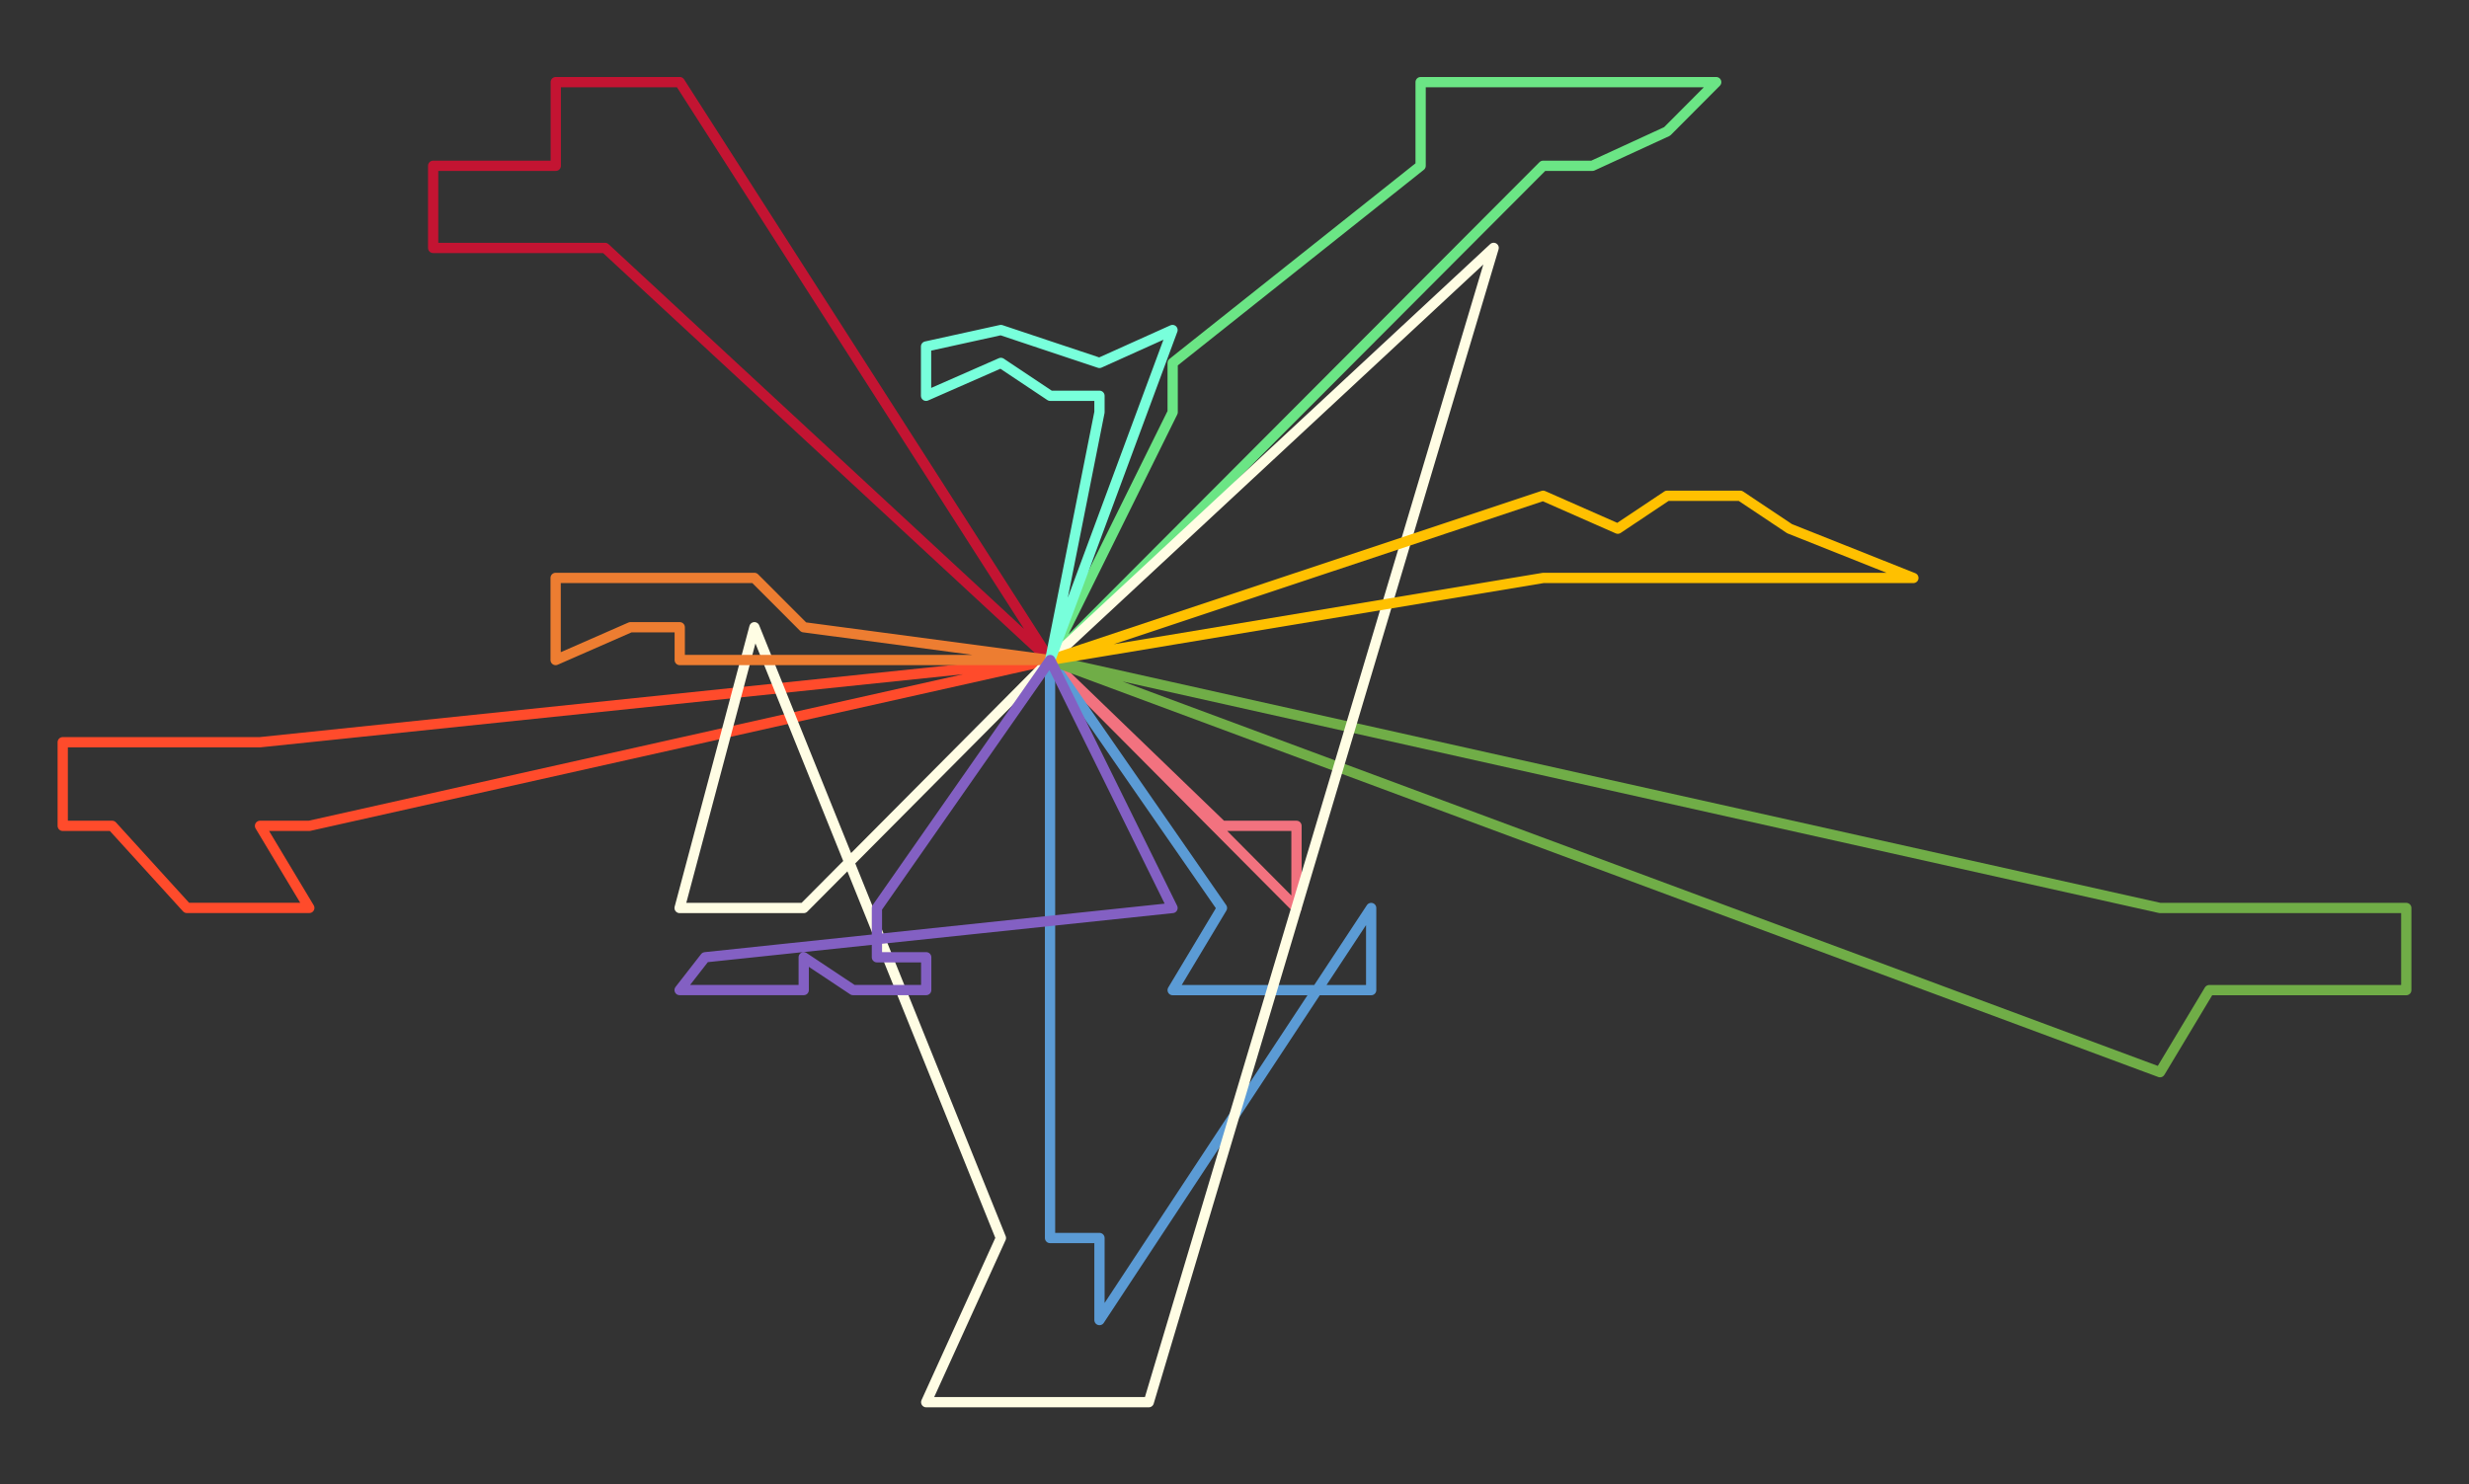 <svg width="1653" height="994" fill="none" xmlns="http://www.w3.org/2000/svg">
<rect width="100%" height="100%" fill="#333333" stroke="none"/>
<g clip-path="url(#clip0_622_218)">
<mask id="mask0_622_218" style="mask-type:luminance" maskUnits="userSpaceOnUse" x="0" y="0" width="1653" height="994">
<path d="M1652.5 0H0.5V994H1652.5V0Z" fill="white"/>
</mask>
<g mask="url(#mask0_622_218)">
<path d="M703 442L818.1 553.04H835.1H868V608L703 442Z" stroke="#F2727F" stroke-width="6.875" stroke-miterlimit="10" stroke-linecap="round" stroke-linejoin="round"/>
<path d="M703 442L405.09 166.032H339.09H290V111.03H372.09V55H405.09H455.09L703 442Z" stroke="#C31432" stroke-width="6.875" stroke-miterlimit="10" stroke-linecap="round" stroke-linejoin="round"/>
<path d="M703 442V829.05H736.1V884L918 608.05V663.05H868.1H835.1H785.1L818.1 608.05L703 442Z" stroke="#5B9BD5" stroke-width="6.875" stroke-miterlimit="10" stroke-linecap="round" stroke-linejoin="round"/>
<path d="M703 442L207.08 553.04H174.08L207.08 608H125.08L75.08 553.04H42V497.04H125.08H174.08L703 442Z" stroke="#FF4B2B" stroke-width="6.875" stroke-miterlimit="10" stroke-linecap="round" stroke-linejoin="round"/>
<path d="M703 442L1446.12 608.05H1496.13H1529.13H1611V663.05H1562.13H1496.13H1479.12L1446.12 718L703 442Z" stroke="#70AD47" stroke-width="6.875" stroke-miterlimit="10" stroke-linecap="round" stroke-linejoin="round"/>
<path d="M703 442L1033.11 111.03H1066.11L1116.11 88.029L1149 55H1116.11H1033.11H951.11V111.03L785.1 243.03V276.04L703 442Z" stroke="#6BE585" stroke-width="6.875" stroke-miterlimit="10" stroke-linecap="round" stroke-linejoin="round"/>
<path d="M703.1 442.04L1000 166L769.1 939H703.1H670.1H620.1L670.1 829.05L505.09 420.04L455 608.05H505.09H538.09L703.1 442.04Z" stroke="#FFFDE4" stroke-width="6.875" stroke-miterlimit="10" stroke-linecap="round" stroke-linejoin="round"/>
<path d="M703 442L1033.11 387.04H1116.11H1132.11H1231.12H1281L1198.12 354.04L1165.11 332H1116.11L1083.11 354.04L1033.11 332L703 442Z" stroke="#FFC000" stroke-width="6.875" stroke-miterlimit="10" stroke-linecap="round" stroke-linejoin="round"/>
<path d="M703 442H538.09H455.09V420.04H422.09L372 442V387H422.09H455.09H505.09L538.09 420.04L703 442Z" stroke="#ED7D31" stroke-width="6.875" stroke-miterlimit="10" stroke-linecap="round" stroke-linejoin="round"/>
<path d="M703.1 442L736.1 276.04V265.04H703.1L670.1 243.03L620 265.04V232.03L670.1 221L703.1 232.03L736.1 243.03L785 221L703.1 442Z" stroke="#78FFDB" stroke-width="6.875" stroke-miterlimit="10" stroke-linecap="round" stroke-linejoin="round"/>
<path d="M703.1 442L587.1 608.05V641.05H620.1V663H571.1L538.09 641.05V663H505.09H455L472.09 641.05L785 608.05L703.1 442Z" stroke="#8360C3" stroke-width="6.875" stroke-miterlimit="10" stroke-linecap="round" stroke-linejoin="round"/>
</g>
</g>
<defs>
<clipPath id="clip0_622_218">
<rect width="1652" height="994" fill="white" transform="translate(0.5)"/>
</clipPath>
</defs>
</svg>
